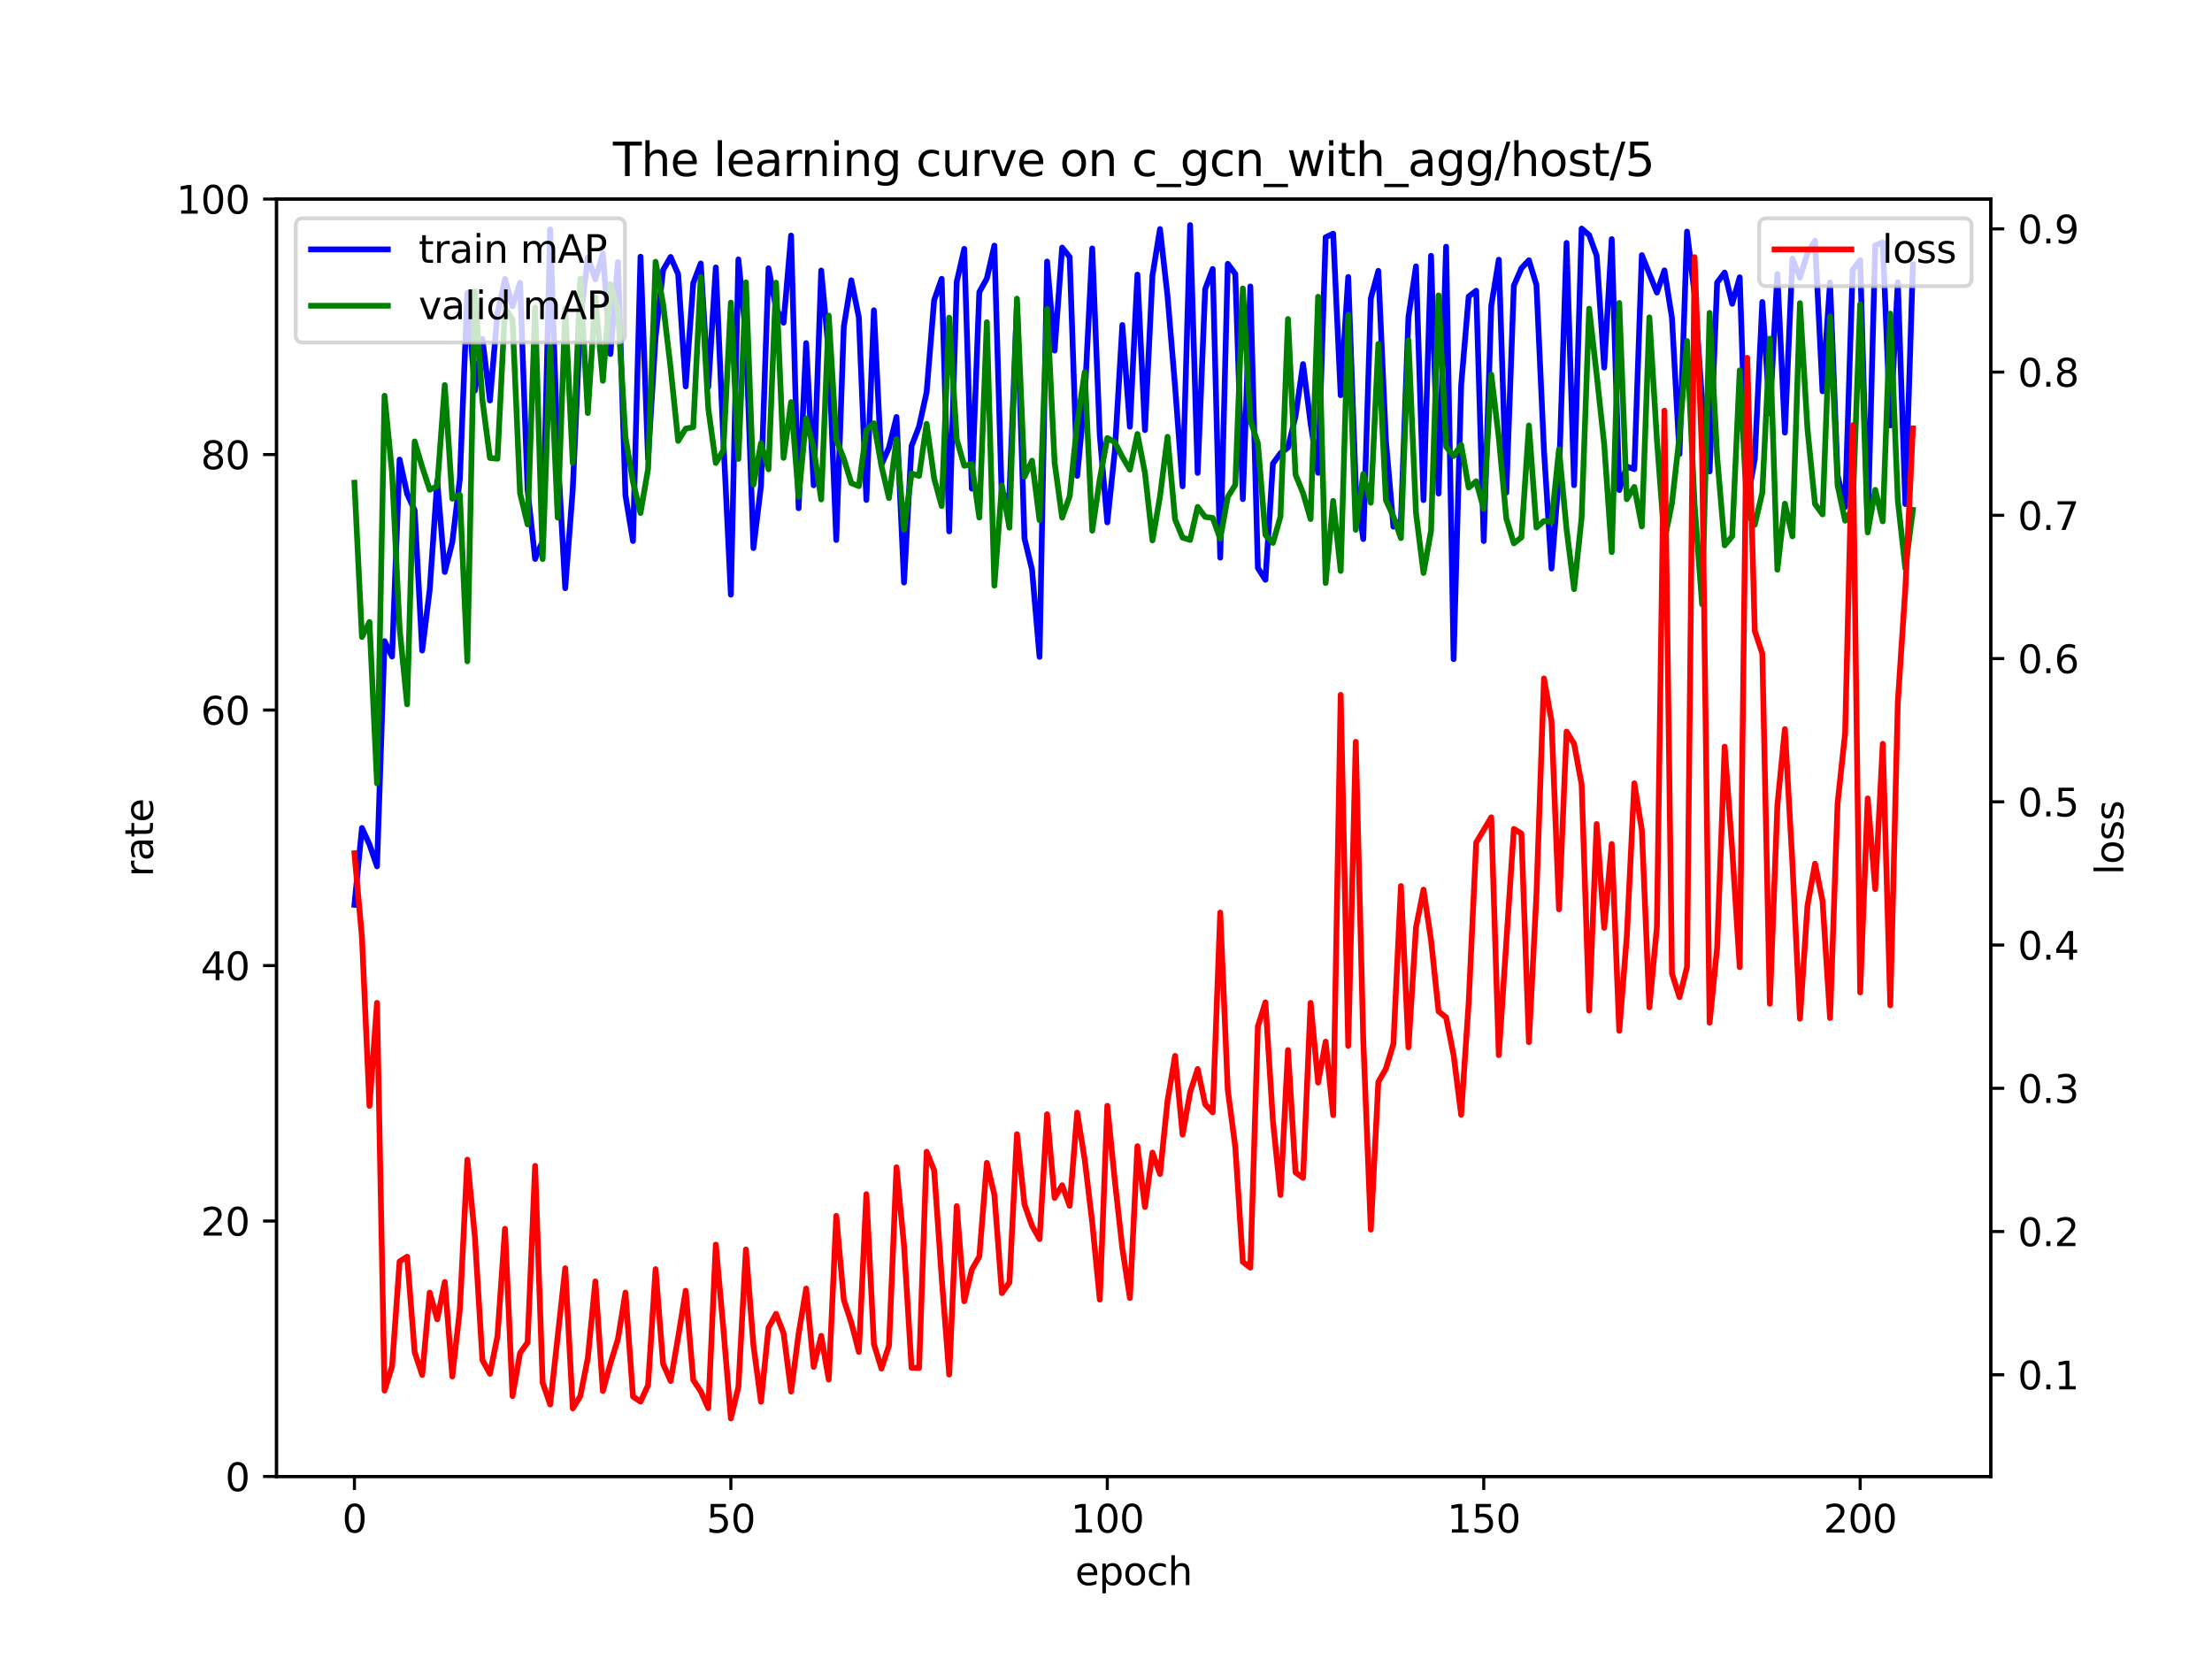 <?xml version="1.0" encoding="utf-8" standalone="no"?>
<!DOCTYPE svg PUBLIC "-//W3C//DTD SVG 1.1//EN"
  "http://www.w3.org/Graphics/SVG/1.1/DTD/svg11.dtd">
<svg xmlns:xlink="http://www.w3.org/1999/xlink" width="576pt" height="432pt" viewBox="0 0 576 432" xmlns="http://www.w3.org/2000/svg" version="1.1">
 <defs>
  <style type="text/css">*{stroke-linejoin: round; stroke-linecap: butt}</style>
 </defs>
 <g id="figure_1">
  <g id="patch_1">
   <path d="M 0 432 
L 576 432 
L 576 0 
L 0 0 
z
" style="fill: #ffffff"/>
  </g>
  <g id="axes_1">
   <g id="patch_2">
    <path d="M 72 384.48 
L 518.4 384.48 
L 518.4 51.84 
L 72 51.84 
z
" style="fill: #ffffff"/>
   </g>
   <g id="matplotlib.axis_1">
    <g id="xtick_1">
     <g id="line2d_1">
      <defs>
       <path id="m74104a05db" d="M 0 0 
L 0 3.5 
" style="stroke: #000000; stroke-width: 0.8"/>
      </defs>
      <g>
       <use xlink:href="#m74104a05db" x="92.291" y="384.48" style="stroke: #000000; stroke-width: 0.8"/>
      </g>
     </g>
     <g id="text_1">
      <!-- 0 -->
      <g transform="translate(89.11 399.078) scale(0.1 -0.1)">
       <defs>
        <path id="DejaVuSans-30" d="M 2034 4250 
Q 1547 4250 1301 3770 
Q 1056 3291 1056 2328 
Q 1056 1369 1301 889 
Q 1547 409 2034 409 
Q 2525 409 2770 889 
Q 3016 1369 3016 2328 
Q 3016 3291 2770 3770 
Q 2525 4250 2034 4250 
z
M 2034 4750 
Q 2819 4750 3233 4129 
Q 3647 3509 3647 2328 
Q 3647 1150 3233 529 
Q 2819 -91 2034 -91 
Q 1250 -91 836 529 
Q 422 1150 422 2328 
Q 422 3509 836 4129 
Q 1250 4750 2034 4750 
z
" transform="scale(0.016)"/>
       </defs>
       <use xlink:href="#DejaVuSans-30"/>
      </g>
     </g>
    </g>
    <g id="xtick_2">
     <g id="line2d_2">
      <g>
       <use xlink:href="#m74104a05db" x="190.315" y="384.48" style="stroke: #000000; stroke-width: 0.8"/>
      </g>
     </g>
     <g id="text_2">
      <!-- 50 -->
      <g transform="translate(183.952 399.078) scale(0.1 -0.1)">
       <defs>
        <path id="DejaVuSans-35" d="M 691 4666 
L 3169 4666 
L 3169 4134 
L 1269 4134 
L 1269 2991 
Q 1406 3038 1543 3061 
Q 1681 3084 1819 3084 
Q 2600 3084 3056 2656 
Q 3513 2228 3513 1497 
Q 3513 744 3044 326 
Q 2575 -91 1722 -91 
Q 1428 -91 1123 -41 
Q 819 9 494 109 
L 494 744 
Q 775 591 1075 516 
Q 1375 441 1709 441 
Q 2250 441 2565 725 
Q 2881 1009 2881 1497 
Q 2881 1984 2565 2268 
Q 2250 2553 1709 2553 
Q 1456 2553 1204 2497 
Q 953 2441 691 2322 
L 691 4666 
z
" transform="scale(0.016)"/>
       </defs>
       <use xlink:href="#DejaVuSans-35"/>
       <use xlink:href="#DejaVuSans-30" x="63.623"/>
      </g>
     </g>
    </g>
    <g id="xtick_3">
     <g id="line2d_3">
      <g>
       <use xlink:href="#m74104a05db" x="288.338" y="384.48" style="stroke: #000000; stroke-width: 0.8"/>
      </g>
     </g>
     <g id="text_3">
      <!-- 100 -->
      <g transform="translate(278.795 399.078) scale(0.1 -0.1)">
       <defs>
        <path id="DejaVuSans-31" d="M 794 531 
L 1825 531 
L 1825 4091 
L 703 3866 
L 703 4441 
L 1819 4666 
L 2450 4666 
L 2450 531 
L 3481 531 
L 3481 0 
L 794 0 
L 794 531 
z
" transform="scale(0.016)"/>
       </defs>
       <use xlink:href="#DejaVuSans-31"/>
       <use xlink:href="#DejaVuSans-30" x="63.623"/>
       <use xlink:href="#DejaVuSans-30" x="127.246"/>
      </g>
     </g>
    </g>
    <g id="xtick_4">
     <g id="line2d_4">
      <g>
       <use xlink:href="#m74104a05db" x="386.362" y="384.48" style="stroke: #000000; stroke-width: 0.8"/>
      </g>
     </g>
     <g id="text_4">
      <!-- 150 -->
      <g transform="translate(376.818 399.078) scale(0.1 -0.1)">
       <use xlink:href="#DejaVuSans-31"/>
       <use xlink:href="#DejaVuSans-35" x="63.623"/>
       <use xlink:href="#DejaVuSans-30" x="127.246"/>
      </g>
     </g>
    </g>
    <g id="xtick_5">
     <g id="line2d_5">
      <g>
       <use xlink:href="#m74104a05db" x="484.386" y="384.48" style="stroke: #000000; stroke-width: 0.8"/>
      </g>
     </g>
     <g id="text_5">
      <!-- 200 -->
      <g transform="translate(474.842 399.078) scale(0.1 -0.1)">
       <defs>
        <path id="DejaVuSans-32" d="M 1228 531 
L 3431 531 
L 3431 0 
L 469 0 
L 469 531 
Q 828 903 1448 1529 
Q 2069 2156 2228 2338 
Q 2531 2678 2651 2914 
Q 2772 3150 2772 3378 
Q 2772 3750 2511 3984 
Q 2250 4219 1831 4219 
Q 1534 4219 1204 4116 
Q 875 4013 500 3803 
L 500 4441 
Q 881 4594 1212 4672 
Q 1544 4750 1819 4750 
Q 2544 4750 2975 4387 
Q 3406 4025 3406 3419 
Q 3406 3131 3298 2873 
Q 3191 2616 2906 2266 
Q 2828 2175 2409 1742 
Q 1991 1309 1228 531 
z
" transform="scale(0.016)"/>
       </defs>
       <use xlink:href="#DejaVuSans-32"/>
       <use xlink:href="#DejaVuSans-30" x="63.623"/>
       <use xlink:href="#DejaVuSans-30" x="127.246"/>
      </g>
     </g>
    </g>
    <g id="text_6">
     <!-- epoch -->
     <g transform="translate(279.972 412.757) scale(0.1 -0.1)">
      <defs>
       <path id="DejaVuSans-65" d="M 3597 1894 
L 3597 1613 
L 953 1613 
Q 991 1019 1311 708 
Q 1631 397 2203 397 
Q 2534 397 2845 478 
Q 3156 559 3463 722 
L 3463 178 
Q 3153 47 2828 -22 
Q 2503 -91 2169 -91 
Q 1331 -91 842 396 
Q 353 884 353 1716 
Q 353 2575 817 3079 
Q 1281 3584 2069 3584 
Q 2775 3584 3186 3129 
Q 3597 2675 3597 1894 
z
M 3022 2063 
Q 3016 2534 2758 2815 
Q 2500 3097 2075 3097 
Q 1594 3097 1305 2825 
Q 1016 2553 972 2059 
L 3022 2063 
z
" transform="scale(0.016)"/>
       <path id="DejaVuSans-70" d="M 1159 525 
L 1159 -1331 
L 581 -1331 
L 581 3500 
L 1159 3500 
L 1159 2969 
Q 1341 3281 1617 3432 
Q 1894 3584 2278 3584 
Q 2916 3584 3314 3078 
Q 3713 2572 3713 1747 
Q 3713 922 3314 415 
Q 2916 -91 2278 -91 
Q 1894 -91 1617 61 
Q 1341 213 1159 525 
z
M 3116 1747 
Q 3116 2381 2855 2742 
Q 2594 3103 2138 3103 
Q 1681 3103 1420 2742 
Q 1159 2381 1159 1747 
Q 1159 1113 1420 752 
Q 1681 391 2138 391 
Q 2594 391 2855 752 
Q 3116 1113 3116 1747 
z
" transform="scale(0.016)"/>
       <path id="DejaVuSans-6f" d="M 1959 3097 
Q 1497 3097 1228 2736 
Q 959 2375 959 1747 
Q 959 1119 1226 758 
Q 1494 397 1959 397 
Q 2419 397 2687 759 
Q 2956 1122 2956 1747 
Q 2956 2369 2687 2733 
Q 2419 3097 1959 3097 
z
M 1959 3584 
Q 2709 3584 3137 3096 
Q 3566 2609 3566 1747 
Q 3566 888 3137 398 
Q 2709 -91 1959 -91 
Q 1206 -91 779 398 
Q 353 888 353 1747 
Q 353 2609 779 3096 
Q 1206 3584 1959 3584 
z
" transform="scale(0.016)"/>
       <path id="DejaVuSans-63" d="M 3122 3366 
L 3122 2828 
Q 2878 2963 2633 3030 
Q 2388 3097 2138 3097 
Q 1578 3097 1268 2742 
Q 959 2388 959 1747 
Q 959 1106 1268 751 
Q 1578 397 2138 397 
Q 2388 397 2633 464 
Q 2878 531 3122 666 
L 3122 134 
Q 2881 22 2623 -34 
Q 2366 -91 2075 -91 
Q 1284 -91 818 406 
Q 353 903 353 1747 
Q 353 2603 823 3093 
Q 1294 3584 2113 3584 
Q 2378 3584 2631 3529 
Q 2884 3475 3122 3366 
z
" transform="scale(0.016)"/>
       <path id="DejaVuSans-68" d="M 3513 2113 
L 3513 0 
L 2938 0 
L 2938 2094 
Q 2938 2591 2744 2837 
Q 2550 3084 2163 3084 
Q 1697 3084 1428 2787 
Q 1159 2491 1159 1978 
L 1159 0 
L 581 0 
L 581 4863 
L 1159 4863 
L 1159 2956 
Q 1366 3272 1645 3428 
Q 1925 3584 2291 3584 
Q 2894 3584 3203 3211 
Q 3513 2838 3513 2113 
z
" transform="scale(0.016)"/>
      </defs>
      <use xlink:href="#DejaVuSans-65"/>
      <use xlink:href="#DejaVuSans-70" x="61.523"/>
      <use xlink:href="#DejaVuSans-6f" x="125"/>
      <use xlink:href="#DejaVuSans-63" x="186.182"/>
      <use xlink:href="#DejaVuSans-68" x="241.162"/>
     </g>
    </g>
   </g>
   <g id="matplotlib.axis_2">
    <g id="ytick_1">
     <g id="line2d_6">
      <defs>
       <path id="m38e06c6567" d="M 0 0 
L -3.5 0 
" style="stroke: #000000; stroke-width: 0.8"/>
      </defs>
      <g>
       <use xlink:href="#m38e06c6567" x="72" y="384.48" style="stroke: #000000; stroke-width: 0.8"/>
      </g>
     </g>
     <g id="text_7">
      <!-- 0 -->
      <g transform="translate(58.638 388.279) scale(0.1 -0.1)">
       <use xlink:href="#DejaVuSans-30"/>
      </g>
     </g>
    </g>
    <g id="ytick_2">
     <g id="line2d_7">
      <g>
       <use xlink:href="#m38e06c6567" x="72" y="317.952" style="stroke: #000000; stroke-width: 0.8"/>
      </g>
     </g>
     <g id="text_8">
      <!-- 20 -->
      <g transform="translate(52.275 321.751) scale(0.1 -0.1)">
       <use xlink:href="#DejaVuSans-32"/>
       <use xlink:href="#DejaVuSans-30" x="63.623"/>
      </g>
     </g>
    </g>
    <g id="ytick_3">
     <g id="line2d_8">
      <g>
       <use xlink:href="#m38e06c6567" x="72" y="251.424" style="stroke: #000000; stroke-width: 0.8"/>
      </g>
     </g>
     <g id="text_9">
      <!-- 40 -->
      <g transform="translate(52.275 255.223) scale(0.1 -0.1)">
       <defs>
        <path id="DejaVuSans-34" d="M 2419 4116 
L 825 1625 
L 2419 1625 
L 2419 4116 
z
M 2253 4666 
L 3047 4666 
L 3047 1625 
L 3713 1625 
L 3713 1100 
L 3047 1100 
L 3047 0 
L 2419 0 
L 2419 1100 
L 313 1100 
L 313 1709 
L 2253 4666 
z
" transform="scale(0.016)"/>
       </defs>
       <use xlink:href="#DejaVuSans-34"/>
       <use xlink:href="#DejaVuSans-30" x="63.623"/>
      </g>
     </g>
    </g>
    <g id="ytick_4">
     <g id="line2d_9">
      <g>
       <use xlink:href="#m38e06c6567" x="72" y="184.896" style="stroke: #000000; stroke-width: 0.8"/>
      </g>
     </g>
     <g id="text_10">
      <!-- 60 -->
      <g transform="translate(52.275 188.695) scale(0.1 -0.1)">
       <defs>
        <path id="DejaVuSans-36" d="M 2113 2584 
Q 1688 2584 1439 2293 
Q 1191 2003 1191 1497 
Q 1191 994 1439 701 
Q 1688 409 2113 409 
Q 2538 409 2786 701 
Q 3034 994 3034 1497 
Q 3034 2003 2786 2293 
Q 2538 2584 2113 2584 
z
M 3366 4563 
L 3366 3988 
Q 3128 4100 2886 4159 
Q 2644 4219 2406 4219 
Q 1781 4219 1451 3797 
Q 1122 3375 1075 2522 
Q 1259 2794 1537 2939 
Q 1816 3084 2150 3084 
Q 2853 3084 3261 2657 
Q 3669 2231 3669 1497 
Q 3669 778 3244 343 
Q 2819 -91 2113 -91 
Q 1303 -91 875 529 
Q 447 1150 447 2328 
Q 447 3434 972 4092 
Q 1497 4750 2381 4750 
Q 2619 4750 2861 4703 
Q 3103 4656 3366 4563 
z
" transform="scale(0.016)"/>
       </defs>
       <use xlink:href="#DejaVuSans-36"/>
       <use xlink:href="#DejaVuSans-30" x="63.623"/>
      </g>
     </g>
    </g>
    <g id="ytick_5">
     <g id="line2d_10">
      <g>
       <use xlink:href="#m38e06c6567" x="72" y="118.368" style="stroke: #000000; stroke-width: 0.8"/>
      </g>
     </g>
     <g id="text_11">
      <!-- 80 -->
      <g transform="translate(52.275 122.167) scale(0.1 -0.1)">
       <defs>
        <path id="DejaVuSans-38" d="M 2034 2216 
Q 1584 2216 1326 1975 
Q 1069 1734 1069 1313 
Q 1069 891 1326 650 
Q 1584 409 2034 409 
Q 2484 409 2743 651 
Q 3003 894 3003 1313 
Q 3003 1734 2745 1975 
Q 2488 2216 2034 2216 
z
M 1403 2484 
Q 997 2584 770 2862 
Q 544 3141 544 3541 
Q 544 4100 942 4425 
Q 1341 4750 2034 4750 
Q 2731 4750 3128 4425 
Q 3525 4100 3525 3541 
Q 3525 3141 3298 2862 
Q 3072 2584 2669 2484 
Q 3125 2378 3379 2068 
Q 3634 1759 3634 1313 
Q 3634 634 3220 271 
Q 2806 -91 2034 -91 
Q 1263 -91 848 271 
Q 434 634 434 1313 
Q 434 1759 690 2068 
Q 947 2378 1403 2484 
z
M 1172 3481 
Q 1172 3119 1398 2916 
Q 1625 2713 2034 2713 
Q 2441 2713 2670 2916 
Q 2900 3119 2900 3481 
Q 2900 3844 2670 4047 
Q 2441 4250 2034 4250 
Q 1625 4250 1398 4047 
Q 1172 3844 1172 3481 
z
" transform="scale(0.016)"/>
       </defs>
       <use xlink:href="#DejaVuSans-38"/>
       <use xlink:href="#DejaVuSans-30" x="63.623"/>
      </g>
     </g>
    </g>
    <g id="ytick_6">
     <g id="line2d_11">
      <g>
       <use xlink:href="#m38e06c6567" x="72" y="51.84" style="stroke: #000000; stroke-width: 0.8"/>
      </g>
     </g>
     <g id="text_12">
      <!-- 100 -->
      <g transform="translate(45.913 55.639) scale(0.1 -0.1)">
       <use xlink:href="#DejaVuSans-31"/>
       <use xlink:href="#DejaVuSans-30" x="63.623"/>
       <use xlink:href="#DejaVuSans-30" x="127.246"/>
      </g>
     </g>
    </g>
    <g id="text_13">
     <!-- rate -->
     <g transform="translate(39.833 228.316) rotate(-90) scale(0.1 -0.1)">
      <defs>
       <path id="DejaVuSans-72" d="M 2631 2963 
Q 2534 3019 2420 3045 
Q 2306 3072 2169 3072 
Q 1681 3072 1420 2755 
Q 1159 2438 1159 1844 
L 1159 0 
L 581 0 
L 581 3500 
L 1159 3500 
L 1159 2956 
Q 1341 3275 1631 3429 
Q 1922 3584 2338 3584 
Q 2397 3584 2469 3576 
Q 2541 3569 2628 3553 
L 2631 2963 
z
" transform="scale(0.016)"/>
       <path id="DejaVuSans-61" d="M 2194 1759 
Q 1497 1759 1228 1600 
Q 959 1441 959 1056 
Q 959 750 1161 570 
Q 1363 391 1709 391 
Q 2188 391 2477 730 
Q 2766 1069 2766 1631 
L 2766 1759 
L 2194 1759 
z
M 3341 1997 
L 3341 0 
L 2766 0 
L 2766 531 
Q 2569 213 2275 61 
Q 1981 -91 1556 -91 
Q 1019 -91 701 211 
Q 384 513 384 1019 
Q 384 1609 779 1909 
Q 1175 2209 1959 2209 
L 2766 2209 
L 2766 2266 
Q 2766 2663 2505 2880 
Q 2244 3097 1772 3097 
Q 1472 3097 1187 3025 
Q 903 2953 641 2809 
L 641 3341 
Q 956 3463 1253 3523 
Q 1550 3584 1831 3584 
Q 2591 3584 2966 3190 
Q 3341 2797 3341 1997 
z
" transform="scale(0.016)"/>
       <path id="DejaVuSans-74" d="M 1172 4494 
L 1172 3500 
L 2356 3500 
L 2356 3053 
L 1172 3053 
L 1172 1153 
Q 1172 725 1289 603 
Q 1406 481 1766 481 
L 2356 481 
L 2356 0 
L 1766 0 
Q 1100 0 847 248 
Q 594 497 594 1153 
L 594 3053 
L 172 3053 
L 172 3500 
L 594 3500 
L 594 4494 
L 1172 4494 
z
" transform="scale(0.016)"/>
      </defs>
      <use xlink:href="#DejaVuSans-72"/>
      <use xlink:href="#DejaVuSans-61" x="41.113"/>
      <use xlink:href="#DejaVuSans-74" x="102.393"/>
      <use xlink:href="#DejaVuSans-65" x="141.602"/>
     </g>
    </g>
   </g>
   <g id="line2d_12">
    <path d="M 92.291 235.611 
L 94.251 215.598 
L 96.212 219.902 
L 98.172 225.588 
L 100.133 166.956 
L 102.093 170.961 
L 104.054 119.668 
L 106.014 128.582 
L 107.975 132.883 
L 109.935 169.404 
L 111.896 153.56 
L 113.856 125.197 
L 115.817 148.946 
L 117.777 141.194 
L 119.738 124.777 
L 121.698 76.252 
L 123.658 101.73 
L 125.619 88.235 
L 127.579 104.293 
L 129.54 81.628 
L 131.5 72.648 
L 133.461 79.767 
L 135.421 73.627 
L 137.382 127.55 
L 139.342 145.544 
L 141.303 140.915 
L 143.263 59.731 
L 145.224 118.128 
L 147.184 153.16 
L 149.145 127.444 
L 151.105 83.506 
L 153.066 66.969 
L 155.026 72.72 
L 156.987 66 
L 158.947 92.184 
L 160.908 68.234 
L 162.868 129.026 
L 164.828 140.887 
L 166.789 66.832 
L 168.749 119.451 
L 170.71 87.795 
L 172.67 70.322 
L 174.631 66.912 
L 176.591 71.392 
L 178.552 100.633 
L 180.512 73.758 
L 182.473 68.608 
L 184.433 100.782 
L 186.394 69.638 
L 188.354 114.357 
L 190.315 154.852 
L 192.275 67.551 
L 194.236 87.449 
L 196.196 142.725 
L 198.157 126.576 
L 200.117 69.864 
L 202.077 80.165 
L 204.038 84.04 
L 205.998 61.339 
L 207.959 132.348 
L 209.919 89.344 
L 211.88 126.376 
L 213.84 70.441 
L 215.801 91.753 
L 217.761 140.616 
L 219.722 85.097 
L 221.682 72.984 
L 223.643 82.639 
L 225.603 130.184 
L 227.564 80.792 
L 229.524 120.992 
L 231.485 116.554 
L 233.445 108.582 
L 235.406 151.69 
L 237.366 116.149 
L 239.326 111.065 
L 241.287 102.144 
L 243.247 78.167 
L 245.208 72.597 
L 247.168 138.378 
L 249.129 73.405 
L 251.089 64.801 
L 253.05 127.225 
L 255.01 76.056 
L 256.971 72.519 
L 258.931 63.955 
L 260.892 130.677 
L 262.852 128.593 
L 264.813 79.133 
L 266.773 140.2 
L 268.734 148.322 
L 270.694 171.053 
L 272.655 68.102 
L 274.615 91.294 
L 276.575 64.47 
L 278.536 66.914 
L 280.496 123.921 
L 282.457 103.434 
L 284.417 64.693 
L 286.378 113.343 
L 288.338 136.032 
L 290.299 117.477 
L 292.259 84.634 
L 294.22 111.119 
L 296.18 71.508 
L 298.141 111.99 
L 300.101 71.714 
L 302.062 59.633 
L 304.022 77.096 
L 305.983 100.596 
L 307.943 126.63 
L 309.904 58.609 
L 311.864 123.159 
L 313.825 75.285 
L 315.785 70.031 
L 317.745 145.212 
L 319.706 68.696 
L 321.666 71.332 
L 323.627 129.971 
L 325.587 74.59 
L 327.548 147.912 
L 329.508 150.983 
L 331.469 120.714 
L 333.429 118.015 
L 335.39 116.55 
L 337.35 108.417 
L 339.311 94.809 
L 341.271 110.178 
L 343.232 123.114 
L 345.192 61.786 
L 347.153 60.843 
L 349.113 102.923 
L 351.074 72.121 
L 353.034 126.558 
L 354.994 140.374 
L 356.955 77.718 
L 358.915 70.523 
L 360.876 114.563 
L 362.836 137.145 
L 364.797 135.558 
L 366.757 82.532 
L 368.718 69.358 
L 370.678 130.227 
L 372.639 66.603 
L 374.599 128.532 
L 376.56 64.236 
L 378.52 171.645 
L 380.481 100.374 
L 382.441 77.211 
L 384.402 75.707 
L 386.362 140.89 
L 388.323 79.624 
L 390.283 67.62 
L 392.243 128.272 
L 394.204 74.403 
L 396.164 69.862 
L 398.125 67.758 
L 400.085 74.192 
L 402.046 117.249 
L 404.006 148.066 
L 405.967 123.721 
L 407.927 63.256 
L 409.888 126.348 
L 411.848 59.512 
L 413.809 61.217 
L 415.769 66.589 
L 417.73 95.726 
L 419.69 62.26 
L 421.651 127.603 
L 423.611 121.479 
L 425.572 122.165 
L 427.532 66.417 
L 431.453 76.19 
L 433.413 70.404 
L 435.374 82.793 
L 437.334 118.21 
L 439.295 60.303 
L 441.255 76.591 
L 443.216 104.34 
L 445.176 122.758 
L 447.137 73.562 
L 449.097 70.973 
L 451.058 79.107 
L 453.018 72.211 
L 454.979 130.642 
L 456.939 119.523 
L 458.9 78.635 
L 460.86 107.664 
L 462.821 71.354 
L 464.781 112.655 
L 466.742 67.335 
L 468.702 72.312 
L 470.662 65.952 
L 472.623 62.697 
L 474.583 101.893 
L 476.544 73.545 
L 478.504 123.842 
L 480.465 132.028 
L 482.425 70.291 
L 484.386 67.723 
L 486.346 137.539 
L 488.307 63.918 
L 490.267 63.119 
L 492.228 110.786 
L 494.188 73.515 
L 496.149 131.252 
L 498.109 68.906 
L 498.109 68.906 
" clip-path="url(#pa7e1b68e9e)" style="fill: none; stroke: #0000ff; stroke-width: 1.5; stroke-linecap: square"/>
   </g>
   <g id="line2d_13">
    <path d="M 92.291 125.7 
L 94.251 165.86 
L 96.212 161.963 
L 98.172 203.993 
L 100.133 103.054 
L 102.093 123.148 
L 104.054 163.666 
L 106.014 183.416 
L 107.975 114.948 
L 109.935 121.571 
L 111.896 127.529 
L 113.856 126.592 
L 115.817 100.262 
L 117.777 129.863 
L 119.738 128.836 
L 121.698 172.205 
L 123.658 75.85 
L 125.619 104.247 
L 127.579 119.261 
L 129.54 119.453 
L 131.5 80.058 
L 133.461 83.291 
L 135.421 128.439 
L 137.382 136.554 
L 139.342 80.027 
L 141.303 145.581 
L 143.263 90.343 
L 145.224 134.795 
L 147.184 80.362 
L 149.145 120.542 
L 151.105 72.539 
L 153.066 107.563 
L 155.026 77.385 
L 156.987 99.163 
L 158.947 73.99 
L 160.908 80.758 
L 162.868 113.855 
L 164.828 125.462 
L 166.789 133.581 
L 168.749 122.153 
L 170.71 68.162 
L 172.67 79.201 
L 174.631 95.872 
L 176.591 114.815 
L 178.552 111.613 
L 180.512 111.25 
L 182.473 72.146 
L 184.433 106.384 
L 186.394 120.571 
L 188.354 117.261 
L 190.315 78.798 
L 192.275 119.506 
L 194.236 73.512 
L 196.196 126.2 
L 198.157 115.427 
L 200.117 122.205 
L 202.077 73.603 
L 204.038 119.222 
L 205.998 104.705 
L 207.959 129.374 
L 209.919 108.95 
L 211.88 116.864 
L 213.84 130.059 
L 215.801 82.177 
L 217.761 114.467 
L 219.722 119.429 
L 221.682 125.802 
L 223.643 126.59 
L 225.603 112.061 
L 227.564 110.211 
L 229.524 121.307 
L 231.485 129.71 
L 233.445 114.374 
L 235.406 137.934 
L 237.366 123.269 
L 239.326 123.928 
L 241.287 110.367 
L 243.247 124.598 
L 245.208 131.788 
L 247.168 82.707 
L 249.129 114.398 
L 251.089 121.286 
L 253.05 120.836 
L 255.01 134.771 
L 256.971 83.895 
L 258.931 152.511 
L 260.892 126.399 
L 262.852 137.412 
L 264.813 77.764 
L 266.773 124.165 
L 268.734 119.956 
L 270.694 135.415 
L 272.655 80.461 
L 274.615 120.436 
L 276.575 134.795 
L 278.536 129.253 
L 280.496 110.315 
L 282.457 96.89 
L 284.417 138.185 
L 286.378 124.805 
L 288.338 114.062 
L 290.299 115.179 
L 292.259 118.983 
L 294.22 122.302 
L 296.18 113.002 
L 298.141 123.147 
L 300.101 140.73 
L 302.062 129.277 
L 304.022 113.723 
L 305.983 135.242 
L 307.943 139.994 
L 309.904 140.604 
L 311.864 131.991 
L 313.825 134.606 
L 315.785 134.856 
L 317.745 140.309 
L 319.706 129.404 
L 321.666 126.267 
L 323.627 75.111 
L 325.587 109.435 
L 327.548 115.397 
L 329.508 139.306 
L 331.469 141.388 
L 333.429 134.523 
L 335.39 83.069 
L 337.35 123.583 
L 339.311 128.41 
L 341.271 135.161 
L 343.232 77.27 
L 345.192 151.804 
L 347.153 130.428 
L 349.113 148.673 
L 351.074 81.986 
L 353.034 137.969 
L 354.994 123.419 
L 356.955 130.915 
L 358.915 89.553 
L 360.876 130.208 
L 362.836 134.498 
L 364.797 140.126 
L 366.757 88.595 
L 368.718 133.579 
L 370.678 149.205 
L 372.639 138.201 
L 374.599 76.919 
L 376.56 116.287 
L 378.52 118.755 
L 380.481 115.84 
L 382.441 126.962 
L 384.402 125.32 
L 386.362 132.533 
L 388.323 97.542 
L 390.283 114.015 
L 392.243 135.006 
L 394.204 141.492 
L 396.164 139.938 
L 398.125 110.79 
L 400.085 137.381 
L 402.046 135.67 
L 404.006 135.899 
L 405.967 116.981 
L 407.927 137.774 
L 409.888 153.408 
L 411.848 134.804 
L 413.809 80.377 
L 415.769 97.552 
L 417.73 115.752 
L 419.69 143.775 
L 421.651 78.888 
L 423.611 129.998 
L 425.572 126.788 
L 427.532 137.092 
L 429.492 82.632 
L 431.453 114.432 
L 433.413 140.747 
L 435.374 131.05 
L 437.334 113.549 
L 439.295 88.797 
L 441.255 131.33 
L 443.216 157.344 
L 445.176 81.473 
L 447.137 118.888 
L 449.097 142.002 
L 451.058 139.653 
L 453.018 96.433 
L 454.979 133.682 
L 456.939 136.665 
L 458.9 128.266 
L 460.86 88.18 
L 462.821 148.353 
L 464.781 131.151 
L 466.742 139.672 
L 468.702 78.933 
L 470.662 111.748 
L 472.623 131.233 
L 474.583 133.954 
L 476.544 82.418 
L 478.504 126.399 
L 480.465 135.587 
L 482.425 132.419 
L 484.386 79.252 
L 486.346 138.651 
L 488.307 127.554 
L 490.267 135.765 
L 492.228 81.659 
L 494.188 130.36 
L 496.149 148.003 
L 498.109 132.766 
L 498.109 132.766 
" clip-path="url(#pa7e1b68e9e)" style="fill: none; stroke: #008000; stroke-width: 1.5; stroke-linecap: square"/>
   </g>
   <g id="patch_3">
    <path d="M 72 384.48 
L 72 51.84 
" style="fill: none; stroke: #000000; stroke-width: 0.8; stroke-linejoin: miter; stroke-linecap: square"/>
   </g>
   <g id="patch_4">
    <path d="M 518.4 384.48 
L 518.4 51.84 
" style="fill: none; stroke: #000000; stroke-width: 0.8; stroke-linejoin: miter; stroke-linecap: square"/>
   </g>
   <g id="patch_5">
    <path d="M 72 384.48 
L 518.4 384.48 
" style="fill: none; stroke: #000000; stroke-width: 0.8; stroke-linejoin: miter; stroke-linecap: square"/>
   </g>
   <g id="patch_6">
    <path d="M 72 51.84 
L 518.4 51.84 
" style="fill: none; stroke: #000000; stroke-width: 0.8; stroke-linejoin: miter; stroke-linecap: square"/>
   </g>
   <g id="legend_1">
    <g id="patch_7">
     <path d="M 79 89.196 
L 160.741 89.196 
Q 162.741 89.196 162.741 87.196 
L 162.741 58.84 
Q 162.741 56.84 160.741 56.84 
L 79 56.84 
Q 77 56.84 77 58.84 
L 77 87.196 
Q 77 89.196 79 89.196 
z
" style="fill: #ffffff; opacity: 0.8; stroke: #cccccc; stroke-linejoin: miter"/>
    </g>
    <g id="line2d_14">
     <path d="M 81 64.938 
L 91 64.938 
L 101 64.938 
" style="fill: none; stroke: #0000ff; stroke-width: 1.5; stroke-linecap: square"/>
    </g>
    <g id="text_14">
     <!-- train mAP -->
     <g transform="translate(109 68.438) scale(0.1 -0.1)">
      <defs>
       <path id="DejaVuSans-69" d="M 603 3500 
L 1178 3500 
L 1178 0 
L 603 0 
L 603 3500 
z
M 603 4863 
L 1178 4863 
L 1178 4134 
L 603 4134 
L 603 4863 
z
" transform="scale(0.016)"/>
       <path id="DejaVuSans-6e" d="M 3513 2113 
L 3513 0 
L 2938 0 
L 2938 2094 
Q 2938 2591 2744 2837 
Q 2550 3084 2163 3084 
Q 1697 3084 1428 2787 
Q 1159 2491 1159 1978 
L 1159 0 
L 581 0 
L 581 3500 
L 1159 3500 
L 1159 2956 
Q 1366 3272 1645 3428 
Q 1925 3584 2291 3584 
Q 2894 3584 3203 3211 
Q 3513 2838 3513 2113 
z
" transform="scale(0.016)"/>
       <path id="DejaVuSans-20" transform="scale(0.016)"/>
       <path id="DejaVuSans-6d" d="M 3328 2828 
Q 3544 3216 3844 3400 
Q 4144 3584 4550 3584 
Q 5097 3584 5394 3201 
Q 5691 2819 5691 2113 
L 5691 0 
L 5113 0 
L 5113 2094 
Q 5113 2597 4934 2840 
Q 4756 3084 4391 3084 
Q 3944 3084 3684 2787 
Q 3425 2491 3425 1978 
L 3425 0 
L 2847 0 
L 2847 2094 
Q 2847 2600 2669 2842 
Q 2491 3084 2119 3084 
Q 1678 3084 1418 2786 
Q 1159 2488 1159 1978 
L 1159 0 
L 581 0 
L 581 3500 
L 1159 3500 
L 1159 2956 
Q 1356 3278 1631 3431 
Q 1906 3584 2284 3584 
Q 2666 3584 2933 3390 
Q 3200 3197 3328 2828 
z
" transform="scale(0.016)"/>
       <path id="DejaVuSans-41" d="M 2188 4044 
L 1331 1722 
L 3047 1722 
L 2188 4044 
z
M 1831 4666 
L 2547 4666 
L 4325 0 
L 3669 0 
L 3244 1197 
L 1141 1197 
L 716 0 
L 50 0 
L 1831 4666 
z
" transform="scale(0.016)"/>
       <path id="DejaVuSans-50" d="M 1259 4147 
L 1259 2394 
L 2053 2394 
Q 2494 2394 2734 2622 
Q 2975 2850 2975 3272 
Q 2975 3691 2734 3919 
Q 2494 4147 2053 4147 
L 1259 4147 
z
M 628 4666 
L 2053 4666 
Q 2838 4666 3239 4311 
Q 3641 3956 3641 3272 
Q 3641 2581 3239 2228 
Q 2838 1875 2053 1875 
L 1259 1875 
L 1259 0 
L 628 0 
L 628 4666 
z
" transform="scale(0.016)"/>
      </defs>
      <use xlink:href="#DejaVuSans-74"/>
      <use xlink:href="#DejaVuSans-72" x="39.209"/>
      <use xlink:href="#DejaVuSans-61" x="80.322"/>
      <use xlink:href="#DejaVuSans-69" x="141.602"/>
      <use xlink:href="#DejaVuSans-6e" x="169.385"/>
      <use xlink:href="#DejaVuSans-20" x="232.764"/>
      <use xlink:href="#DejaVuSans-6d" x="264.551"/>
      <use xlink:href="#DejaVuSans-41" x="361.963"/>
      <use xlink:href="#DejaVuSans-50" x="430.371"/>
     </g>
    </g>
    <g id="line2d_15">
     <path d="M 81 79.617 
L 91 79.617 
L 101 79.617 
" style="fill: none; stroke: #008000; stroke-width: 1.5; stroke-linecap: square"/>
    </g>
    <g id="text_15">
     <!-- valid mAP -->
     <g transform="translate(109 83.117) scale(0.1 -0.1)">
      <defs>
       <path id="DejaVuSans-76" d="M 191 3500 
L 800 3500 
L 1894 563 
L 2988 3500 
L 3597 3500 
L 2284 0 
L 1503 0 
L 191 3500 
z
" transform="scale(0.016)"/>
       <path id="DejaVuSans-6c" d="M 603 4863 
L 1178 4863 
L 1178 0 
L 603 0 
L 603 4863 
z
" transform="scale(0.016)"/>
       <path id="DejaVuSans-64" d="M 2906 2969 
L 2906 4863 
L 3481 4863 
L 3481 0 
L 2906 0 
L 2906 525 
Q 2725 213 2448 61 
Q 2172 -91 1784 -91 
Q 1150 -91 751 415 
Q 353 922 353 1747 
Q 353 2572 751 3078 
Q 1150 3584 1784 3584 
Q 2172 3584 2448 3432 
Q 2725 3281 2906 2969 
z
M 947 1747 
Q 947 1113 1208 752 
Q 1469 391 1925 391 
Q 2381 391 2643 752 
Q 2906 1113 2906 1747 
Q 2906 2381 2643 2742 
Q 2381 3103 1925 3103 
Q 1469 3103 1208 2742 
Q 947 2381 947 1747 
z
" transform="scale(0.016)"/>
      </defs>
      <use xlink:href="#DejaVuSans-76"/>
      <use xlink:href="#DejaVuSans-61" x="59.18"/>
      <use xlink:href="#DejaVuSans-6c" x="120.459"/>
      <use xlink:href="#DejaVuSans-69" x="148.242"/>
      <use xlink:href="#DejaVuSans-64" x="176.025"/>
      <use xlink:href="#DejaVuSans-20" x="239.502"/>
      <use xlink:href="#DejaVuSans-6d" x="271.289"/>
      <use xlink:href="#DejaVuSans-41" x="368.701"/>
      <use xlink:href="#DejaVuSans-50" x="437.109"/>
     </g>
    </g>
   </g>
  </g>
  <g id="axes_2">
   <g id="matplotlib.axis_3">
    <g id="ytick_7">
     <g id="line2d_16">
      <defs>
       <path id="m9414635af8" d="M 0 0 
L 3.5 0 
" style="stroke: #000000; stroke-width: 0.8"/>
      </defs>
      <g>
       <use xlink:href="#m9414635af8" x="518.4" y="357.988" style="stroke: #000000; stroke-width: 0.8"/>
      </g>
     </g>
     <g id="text_16">
      <!-- 0.1 -->
      <g transform="translate(525.4 361.787) scale(0.1 -0.1)">
       <defs>
        <path id="DejaVuSans-2e" d="M 684 794 
L 1344 794 
L 1344 0 
L 684 0 
L 684 794 
z
" transform="scale(0.016)"/>
       </defs>
       <use xlink:href="#DejaVuSans-30"/>
       <use xlink:href="#DejaVuSans-2e" x="63.623"/>
       <use xlink:href="#DejaVuSans-31" x="95.41"/>
      </g>
     </g>
    </g>
    <g id="ytick_8">
     <g id="line2d_17">
      <g>
       <use xlink:href="#m9414635af8" x="518.4" y="320.688" style="stroke: #000000; stroke-width: 0.8"/>
      </g>
     </g>
     <g id="text_17">
      <!-- 0.2 -->
      <g transform="translate(525.4 324.487) scale(0.1 -0.1)">
       <use xlink:href="#DejaVuSans-30"/>
       <use xlink:href="#DejaVuSans-2e" x="63.623"/>
       <use xlink:href="#DejaVuSans-32" x="95.41"/>
      </g>
     </g>
    </g>
    <g id="ytick_9">
     <g id="line2d_18">
      <g>
       <use xlink:href="#m9414635af8" x="518.4" y="283.389" style="stroke: #000000; stroke-width: 0.8"/>
      </g>
     </g>
     <g id="text_18">
      <!-- 0.3 -->
      <g transform="translate(525.4 287.188) scale(0.1 -0.1)">
       <defs>
        <path id="DejaVuSans-33" d="M 2597 2516 
Q 3050 2419 3304 2112 
Q 3559 1806 3559 1356 
Q 3559 666 3084 287 
Q 2609 -91 1734 -91 
Q 1441 -91 1130 -33 
Q 819 25 488 141 
L 488 750 
Q 750 597 1062 519 
Q 1375 441 1716 441 
Q 2309 441 2620 675 
Q 2931 909 2931 1356 
Q 2931 1769 2642 2001 
Q 2353 2234 1838 2234 
L 1294 2234 
L 1294 2753 
L 1863 2753 
Q 2328 2753 2575 2939 
Q 2822 3125 2822 3475 
Q 2822 3834 2567 4026 
Q 2313 4219 1838 4219 
Q 1578 4219 1281 4162 
Q 984 4106 628 3988 
L 628 4550 
Q 988 4650 1302 4700 
Q 1616 4750 1894 4750 
Q 2613 4750 3031 4423 
Q 3450 4097 3450 3541 
Q 3450 3153 3228 2886 
Q 3006 2619 2597 2516 
z
" transform="scale(0.016)"/>
       </defs>
       <use xlink:href="#DejaVuSans-30"/>
       <use xlink:href="#DejaVuSans-2e" x="63.623"/>
       <use xlink:href="#DejaVuSans-33" x="95.41"/>
      </g>
     </g>
    </g>
    <g id="ytick_10">
     <g id="line2d_19">
      <g>
       <use xlink:href="#m9414635af8" x="518.4" y="246.089" style="stroke: #000000; stroke-width: 0.8"/>
      </g>
     </g>
     <g id="text_19">
      <!-- 0.4 -->
      <g transform="translate(525.4 249.888) scale(0.1 -0.1)">
       <use xlink:href="#DejaVuSans-30"/>
       <use xlink:href="#DejaVuSans-2e" x="63.623"/>
       <use xlink:href="#DejaVuSans-34" x="95.41"/>
      </g>
     </g>
    </g>
    <g id="ytick_11">
     <g id="line2d_20">
      <g>
       <use xlink:href="#m9414635af8" x="518.4" y="208.79" style="stroke: #000000; stroke-width: 0.8"/>
      </g>
     </g>
     <g id="text_20">
      <!-- 0.5 -->
      <g transform="translate(525.4 212.589) scale(0.1 -0.1)">
       <use xlink:href="#DejaVuSans-30"/>
       <use xlink:href="#DejaVuSans-2e" x="63.623"/>
       <use xlink:href="#DejaVuSans-35" x="95.41"/>
      </g>
     </g>
    </g>
    <g id="ytick_12">
     <g id="line2d_21">
      <g>
       <use xlink:href="#m9414635af8" x="518.4" y="171.49" style="stroke: #000000; stroke-width: 0.8"/>
      </g>
     </g>
     <g id="text_21">
      <!-- 0.6 -->
      <g transform="translate(525.4 175.289) scale(0.1 -0.1)">
       <use xlink:href="#DejaVuSans-30"/>
       <use xlink:href="#DejaVuSans-2e" x="63.623"/>
       <use xlink:href="#DejaVuSans-36" x="95.41"/>
      </g>
     </g>
    </g>
    <g id="ytick_13">
     <g id="line2d_22">
      <g>
       <use xlink:href="#m9414635af8" x="518.4" y="134.191" style="stroke: #000000; stroke-width: 0.8"/>
      </g>
     </g>
     <g id="text_22">
      <!-- 0.7 -->
      <g transform="translate(525.4 137.99) scale(0.1 -0.1)">
       <defs>
        <path id="DejaVuSans-37" d="M 525 4666 
L 3525 4666 
L 3525 4397 
L 1831 0 
L 1172 0 
L 2766 4134 
L 525 4134 
L 525 4666 
z
" transform="scale(0.016)"/>
       </defs>
       <use xlink:href="#DejaVuSans-30"/>
       <use xlink:href="#DejaVuSans-2e" x="63.623"/>
       <use xlink:href="#DejaVuSans-37" x="95.41"/>
      </g>
     </g>
    </g>
    <g id="ytick_14">
     <g id="line2d_23">
      <g>
       <use xlink:href="#m9414635af8" x="518.4" y="96.891" style="stroke: #000000; stroke-width: 0.8"/>
      </g>
     </g>
     <g id="text_23">
      <!-- 0.8 -->
      <g transform="translate(525.4 100.69) scale(0.1 -0.1)">
       <use xlink:href="#DejaVuSans-30"/>
       <use xlink:href="#DejaVuSans-2e" x="63.623"/>
       <use xlink:href="#DejaVuSans-38" x="95.41"/>
      </g>
     </g>
    </g>
    <g id="ytick_15">
     <g id="line2d_24">
      <g>
       <use xlink:href="#m9414635af8" x="518.4" y="59.592" style="stroke: #000000; stroke-width: 0.8"/>
      </g>
     </g>
     <g id="text_24">
      <!-- 0.9 -->
      <g transform="translate(525.4 63.391) scale(0.1 -0.1)">
       <defs>
        <path id="DejaVuSans-39" d="M 703 97 
L 703 672 
Q 941 559 1184 500 
Q 1428 441 1663 441 
Q 2288 441 2617 861 
Q 2947 1281 2994 2138 
Q 2813 1869 2534 1725 
Q 2256 1581 1919 1581 
Q 1219 1581 811 2004 
Q 403 2428 403 3163 
Q 403 3881 828 4315 
Q 1253 4750 1959 4750 
Q 2769 4750 3195 4129 
Q 3622 3509 3622 2328 
Q 3622 1225 3098 567 
Q 2575 -91 1691 -91 
Q 1453 -91 1209 -44 
Q 966 3 703 97 
z
M 1959 2075 
Q 2384 2075 2632 2365 
Q 2881 2656 2881 3163 
Q 2881 3666 2632 3958 
Q 2384 4250 1959 4250 
Q 1534 4250 1286 3958 
Q 1038 3666 1038 3163 
Q 1038 2656 1286 2365 
Q 1534 2075 1959 2075 
z
" transform="scale(0.016)"/>
       </defs>
       <use xlink:href="#DejaVuSans-30"/>
       <use xlink:href="#DejaVuSans-2e" x="63.623"/>
       <use xlink:href="#DejaVuSans-39" x="95.41"/>
      </g>
     </g>
    </g>
    <g id="text_25">
     <!-- loss -->
     <g transform="translate(552.902 227.818) rotate(-90) scale(0.1 -0.1)">
      <defs>
       <path id="DejaVuSans-73" d="M 2834 3397 
L 2834 2853 
Q 2591 2978 2328 3040 
Q 2066 3103 1784 3103 
Q 1356 3103 1142 2972 
Q 928 2841 928 2578 
Q 928 2378 1081 2264 
Q 1234 2150 1697 2047 
L 1894 2003 
Q 2506 1872 2764 1633 
Q 3022 1394 3022 966 
Q 3022 478 2636 193 
Q 2250 -91 1575 -91 
Q 1294 -91 989 -36 
Q 684 19 347 128 
L 347 722 
Q 666 556 975 473 
Q 1284 391 1588 391 
Q 1994 391 2212 530 
Q 2431 669 2431 922 
Q 2431 1156 2273 1281 
Q 2116 1406 1581 1522 
L 1381 1569 
Q 847 1681 609 1914 
Q 372 2147 372 2553 
Q 372 3047 722 3315 
Q 1072 3584 1716 3584 
Q 2034 3584 2315 3537 
Q 2597 3491 2834 3397 
z
" transform="scale(0.016)"/>
      </defs>
      <use xlink:href="#DejaVuSans-6c"/>
      <use xlink:href="#DejaVuSans-6f" x="27.783"/>
      <use xlink:href="#DejaVuSans-73" x="88.965"/>
      <use xlink:href="#DejaVuSans-73" x="141.064"/>
     </g>
    </g>
   </g>
   <g id="line2d_25">
    <path d="M 92.291 222.188 
L 94.251 244.088 
L 96.212 287.958 
L 98.172 261.135 
L 100.133 362.11 
L 102.093 355.765 
L 104.054 328.483 
L 106.014 327.236 
L 107.975 352.104 
L 109.935 358.034 
L 111.896 336.593 
L 113.856 343.559 
L 115.817 333.817 
L 117.777 358.43 
L 119.738 341.01 
L 121.698 301.974 
L 123.658 322.044 
L 125.619 354.166 
L 127.579 357.737 
L 129.54 347.933 
L 131.5 319.969 
L 133.461 363.535 
L 135.421 352.332 
L 137.382 349.578 
L 139.342 303.588 
L 141.303 360.042 
L 143.263 365.729 
L 147.184 330.251 
L 149.145 366.753 
L 151.105 363.568 
L 153.066 353.643 
L 155.026 333.678 
L 156.987 362.215 
L 158.947 355.05 
L 160.908 348.7 
L 162.868 336.586 
L 164.828 363.669 
L 166.789 364.979 
L 168.749 360.718 
L 170.71 330.476 
L 172.67 355.177 
L 174.631 359.603 
L 176.591 348.193 
L 178.552 336.096 
L 180.512 359.328 
L 182.473 362.293 
L 184.433 366.693 
L 186.394 324.084 
L 188.354 345.902 
L 190.315 369.36 
L 192.275 361.164 
L 194.236 325.344 
L 196.196 350.379 
L 198.157 365.013 
L 200.117 345.703 
L 202.077 342.117 
L 204.038 347.168 
L 205.998 362.366 
L 207.959 347.333 
L 209.919 335.53 
L 211.88 355.945 
L 213.84 347.844 
L 215.801 359.257 
L 217.761 316.602 
L 219.722 338.476 
L 221.682 344.449 
L 223.643 352.036 
L 225.603 310.957 
L 227.564 349.995 
L 229.524 356.394 
L 231.485 350.386 
L 233.445 303.96 
L 235.406 324.384 
L 237.366 356.17 
L 239.326 356.231 
L 241.287 299.907 
L 243.247 304.75 
L 245.208 332.694 
L 247.168 357.943 
L 249.129 314.06 
L 251.089 338.852 
L 253.05 330.612 
L 255.01 327.199 
L 256.971 302.797 
L 258.931 311.08 
L 260.892 336.725 
L 262.852 333.932 
L 264.813 295.331 
L 266.773 313.647 
L 268.734 319.181 
L 270.694 322.656 
L 272.655 290.145 
L 274.615 311.95 
L 276.575 308.628 
L 278.536 313.99 
L 280.496 289.725 
L 282.457 301.961 
L 284.417 318.326 
L 286.378 338.414 
L 288.338 287.941 
L 290.299 307.472 
L 292.259 325.063 
L 294.22 338.006 
L 296.18 298.462 
L 298.141 314.286 
L 300.101 300.134 
L 302.062 305.717 
L 304.022 286.664 
L 305.983 274.94 
L 307.943 295.463 
L 309.904 284.413 
L 311.864 278.36 
L 313.825 287.557 
L 315.785 289.663 
L 317.745 237.629 
L 319.706 283.748 
L 321.666 298.683 
L 323.627 328.6 
L 325.587 330.093 
L 327.548 267.262 
L 329.508 260.996 
L 331.469 291.95 
L 333.429 311.176 
L 335.39 273.429 
L 337.35 305.292 
L 339.311 306.728 
L 341.271 261.142 
L 343.232 281.909 
L 345.192 271.247 
L 347.153 290.373 
L 349.113 180.942 
L 351.074 272.352 
L 353.034 193.171 
L 354.994 270.928 
L 356.955 320.179 
L 358.915 281.715 
L 360.876 278.316 
L 362.836 271.827 
L 364.797 230.711 
L 366.757 272.74 
L 368.718 241.509 
L 370.678 231.649 
L 372.639 244.797 
L 374.599 263.373 
L 376.56 264.922 
L 378.52 274.79 
L 380.481 290.285 
L 382.441 261.031 
L 384.402 219.386 
L 388.323 212.822 
L 390.283 274.751 
L 394.204 215.852 
L 396.164 217.035 
L 398.125 271.374 
L 400.085 232.984 
L 402.046 176.662 
L 404.006 187.707 
L 405.967 236.794 
L 407.927 190.494 
L 409.888 193.678 
L 411.848 204.235 
L 413.809 263.143 
L 415.769 214.567 
L 417.73 241.603 
L 419.69 219.767 
L 421.651 268.421 
L 423.611 243.88 
L 425.572 203.97 
L 427.532 216.153 
L 429.492 262.329 
L 431.453 241.393 
L 433.413 106.925 
L 435.374 253.517 
L 437.334 259.659 
L 439.295 251.797 
L 441.255 66.96 
L 443.216 118.48 
L 445.176 266.303 
L 447.137 246.795 
L 449.097 194.416 
L 451.058 221.239 
L 453.018 251.842 
L 454.979 93.162 
L 456.939 164.304 
L 458.9 170.175 
L 460.86 261.382 
L 462.821 209.732 
L 464.781 189.85 
L 466.742 224.86 
L 468.702 265.272 
L 470.662 235.834 
L 472.623 224.898 
L 474.583 234.601 
L 476.544 265.092 
L 478.504 209.179 
L 480.465 190.925 
L 482.425 110.734 
L 484.386 258.422 
L 486.346 207.908 
L 488.307 231.528 
L 490.267 193.687 
L 492.228 261.783 
L 494.188 182.84 
L 496.149 153.254 
L 498.109 111.549 
L 498.109 111.549 
" clip-path="url(#pa7e1b68e9e)" style="fill: none; stroke: #ff0000; stroke-width: 1.5; stroke-linecap: square"/>
   </g>
   <g id="patch_8">
    <path d="M 72 384.48 
L 72 51.84 
" style="fill: none; stroke: #000000; stroke-width: 0.8; stroke-linejoin: miter; stroke-linecap: square"/>
   </g>
   <g id="patch_9">
    <path d="M 518.4 384.48 
L 518.4 51.84 
" style="fill: none; stroke: #000000; stroke-width: 0.8; stroke-linejoin: miter; stroke-linecap: square"/>
   </g>
   <g id="patch_10">
    <path d="M 72 384.48 
L 518.4 384.48 
" style="fill: none; stroke: #000000; stroke-width: 0.8; stroke-linejoin: miter; stroke-linecap: square"/>
   </g>
   <g id="patch_11">
    <path d="M 72 51.84 
L 518.4 51.84 
" style="fill: none; stroke: #000000; stroke-width: 0.8; stroke-linejoin: miter; stroke-linecap: square"/>
   </g>
   <g id="text_26">
    <!-- The learning curve on c_gcn_with_agg/host/5 -->
    <g transform="translate(159.606 45.84) scale(0.12 -0.12)">
     <defs>
      <path id="DejaVuSans-54" d="M -19 4666 
L 3928 4666 
L 3928 4134 
L 2272 4134 
L 2272 0 
L 1638 0 
L 1638 4134 
L -19 4134 
L -19 4666 
z
" transform="scale(0.016)"/>
      <path id="DejaVuSans-67" d="M 2906 1791 
Q 2906 2416 2648 2759 
Q 2391 3103 1925 3103 
Q 1463 3103 1205 2759 
Q 947 2416 947 1791 
Q 947 1169 1205 825 
Q 1463 481 1925 481 
Q 2391 481 2648 825 
Q 2906 1169 2906 1791 
z
M 3481 434 
Q 3481 -459 3084 -895 
Q 2688 -1331 1869 -1331 
Q 1566 -1331 1297 -1286 
Q 1028 -1241 775 -1147 
L 775 -588 
Q 1028 -725 1275 -790 
Q 1522 -856 1778 -856 
Q 2344 -856 2625 -561 
Q 2906 -266 2906 331 
L 2906 616 
Q 2728 306 2450 153 
Q 2172 0 1784 0 
Q 1141 0 747 490 
Q 353 981 353 1791 
Q 353 2603 747 3093 
Q 1141 3584 1784 3584 
Q 2172 3584 2450 3431 
Q 2728 3278 2906 2969 
L 2906 3500 
L 3481 3500 
L 3481 434 
z
" transform="scale(0.016)"/>
      <path id="DejaVuSans-75" d="M 544 1381 
L 544 3500 
L 1119 3500 
L 1119 1403 
Q 1119 906 1312 657 
Q 1506 409 1894 409 
Q 2359 409 2629 706 
Q 2900 1003 2900 1516 
L 2900 3500 
L 3475 3500 
L 3475 0 
L 2900 0 
L 2900 538 
Q 2691 219 2414 64 
Q 2138 -91 1772 -91 
Q 1169 -91 856 284 
Q 544 659 544 1381 
z
M 1991 3584 
L 1991 3584 
z
" transform="scale(0.016)"/>
      <path id="DejaVuSans-5f" d="M 3263 -1063 
L 3263 -1509 
L -63 -1509 
L -63 -1063 
L 3263 -1063 
z
" transform="scale(0.016)"/>
      <path id="DejaVuSans-77" d="M 269 3500 
L 844 3500 
L 1563 769 
L 2278 3500 
L 2956 3500 
L 3675 769 
L 4391 3500 
L 4966 3500 
L 4050 0 
L 3372 0 
L 2619 2869 
L 1863 0 
L 1184 0 
L 269 3500 
z
" transform="scale(0.016)"/>
      <path id="DejaVuSans-2f" d="M 1625 4666 
L 2156 4666 
L 531 -594 
L 0 -594 
L 1625 4666 
z
" transform="scale(0.016)"/>
     </defs>
     <use xlink:href="#DejaVuSans-54"/>
     <use xlink:href="#DejaVuSans-68" x="61.084"/>
     <use xlink:href="#DejaVuSans-65" x="124.463"/>
     <use xlink:href="#DejaVuSans-20" x="185.986"/>
     <use xlink:href="#DejaVuSans-6c" x="217.773"/>
     <use xlink:href="#DejaVuSans-65" x="245.557"/>
     <use xlink:href="#DejaVuSans-61" x="307.08"/>
     <use xlink:href="#DejaVuSans-72" x="368.359"/>
     <use xlink:href="#DejaVuSans-6e" x="407.723"/>
     <use xlink:href="#DejaVuSans-69" x="471.102"/>
     <use xlink:href="#DejaVuSans-6e" x="498.885"/>
     <use xlink:href="#DejaVuSans-67" x="562.264"/>
     <use xlink:href="#DejaVuSans-20" x="625.74"/>
     <use xlink:href="#DejaVuSans-63" x="657.527"/>
     <use xlink:href="#DejaVuSans-75" x="712.508"/>
     <use xlink:href="#DejaVuSans-72" x="775.887"/>
     <use xlink:href="#DejaVuSans-76" x="817"/>
     <use xlink:href="#DejaVuSans-65" x="876.18"/>
     <use xlink:href="#DejaVuSans-20" x="937.703"/>
     <use xlink:href="#DejaVuSans-6f" x="969.49"/>
     <use xlink:href="#DejaVuSans-6e" x="1030.672"/>
     <use xlink:href="#DejaVuSans-20" x="1094.051"/>
     <use xlink:href="#DejaVuSans-63" x="1125.838"/>
     <use xlink:href="#DejaVuSans-5f" x="1180.818"/>
     <use xlink:href="#DejaVuSans-67" x="1230.818"/>
     <use xlink:href="#DejaVuSans-63" x="1294.295"/>
     <use xlink:href="#DejaVuSans-6e" x="1349.275"/>
     <use xlink:href="#DejaVuSans-5f" x="1412.654"/>
     <use xlink:href="#DejaVuSans-77" x="1462.654"/>
     <use xlink:href="#DejaVuSans-69" x="1544.441"/>
     <use xlink:href="#DejaVuSans-74" x="1572.225"/>
     <use xlink:href="#DejaVuSans-68" x="1611.434"/>
     <use xlink:href="#DejaVuSans-5f" x="1674.812"/>
     <use xlink:href="#DejaVuSans-61" x="1724.812"/>
     <use xlink:href="#DejaVuSans-67" x="1786.092"/>
     <use xlink:href="#DejaVuSans-67" x="1849.568"/>
     <use xlink:href="#DejaVuSans-2f" x="1913.045"/>
     <use xlink:href="#DejaVuSans-68" x="1946.736"/>
     <use xlink:href="#DejaVuSans-6f" x="2010.115"/>
     <use xlink:href="#DejaVuSans-73" x="2071.297"/>
     <use xlink:href="#DejaVuSans-74" x="2123.396"/>
     <use xlink:href="#DejaVuSans-2f" x="2162.605"/>
     <use xlink:href="#DejaVuSans-35" x="2196.297"/>
    </g>
   </g>
   <g id="legend_2">
    <g id="patch_12">
     <path d="M 460.084 74.518 
L 511.4 74.518 
Q 513.4 74.518 513.4 72.518 
L 513.4 58.84 
Q 513.4 56.84 511.4 56.84 
L 460.084 56.84 
Q 458.084 56.84 458.084 58.84 
L 458.084 72.518 
Q 458.084 74.518 460.084 74.518 
z
" style="fill: #ffffff; opacity: 0.8; stroke: #cccccc; stroke-linejoin: miter"/>
    </g>
    <g id="line2d_26">
     <path d="M 462.084 64.938 
L 472.084 64.938 
L 482.084 64.938 
" style="fill: none; stroke: #ff0000; stroke-width: 1.5; stroke-linecap: square"/>
    </g>
    <g id="text_27">
     <!-- loss -->
     <g transform="translate(490.084 68.438) scale(0.1 -0.1)">
      <use xlink:href="#DejaVuSans-6c"/>
      <use xlink:href="#DejaVuSans-6f" x="27.783"/>
      <use xlink:href="#DejaVuSans-73" x="88.965"/>
      <use xlink:href="#DejaVuSans-73" x="141.064"/>
     </g>
    </g>
   </g>
  </g>
 </g>
 <defs>
  <clipPath id="pa7e1b68e9e">
   <rect x="72" y="51.84" width="446.4" height="332.64"/>
  </clipPath>
 </defs>
</svg>
